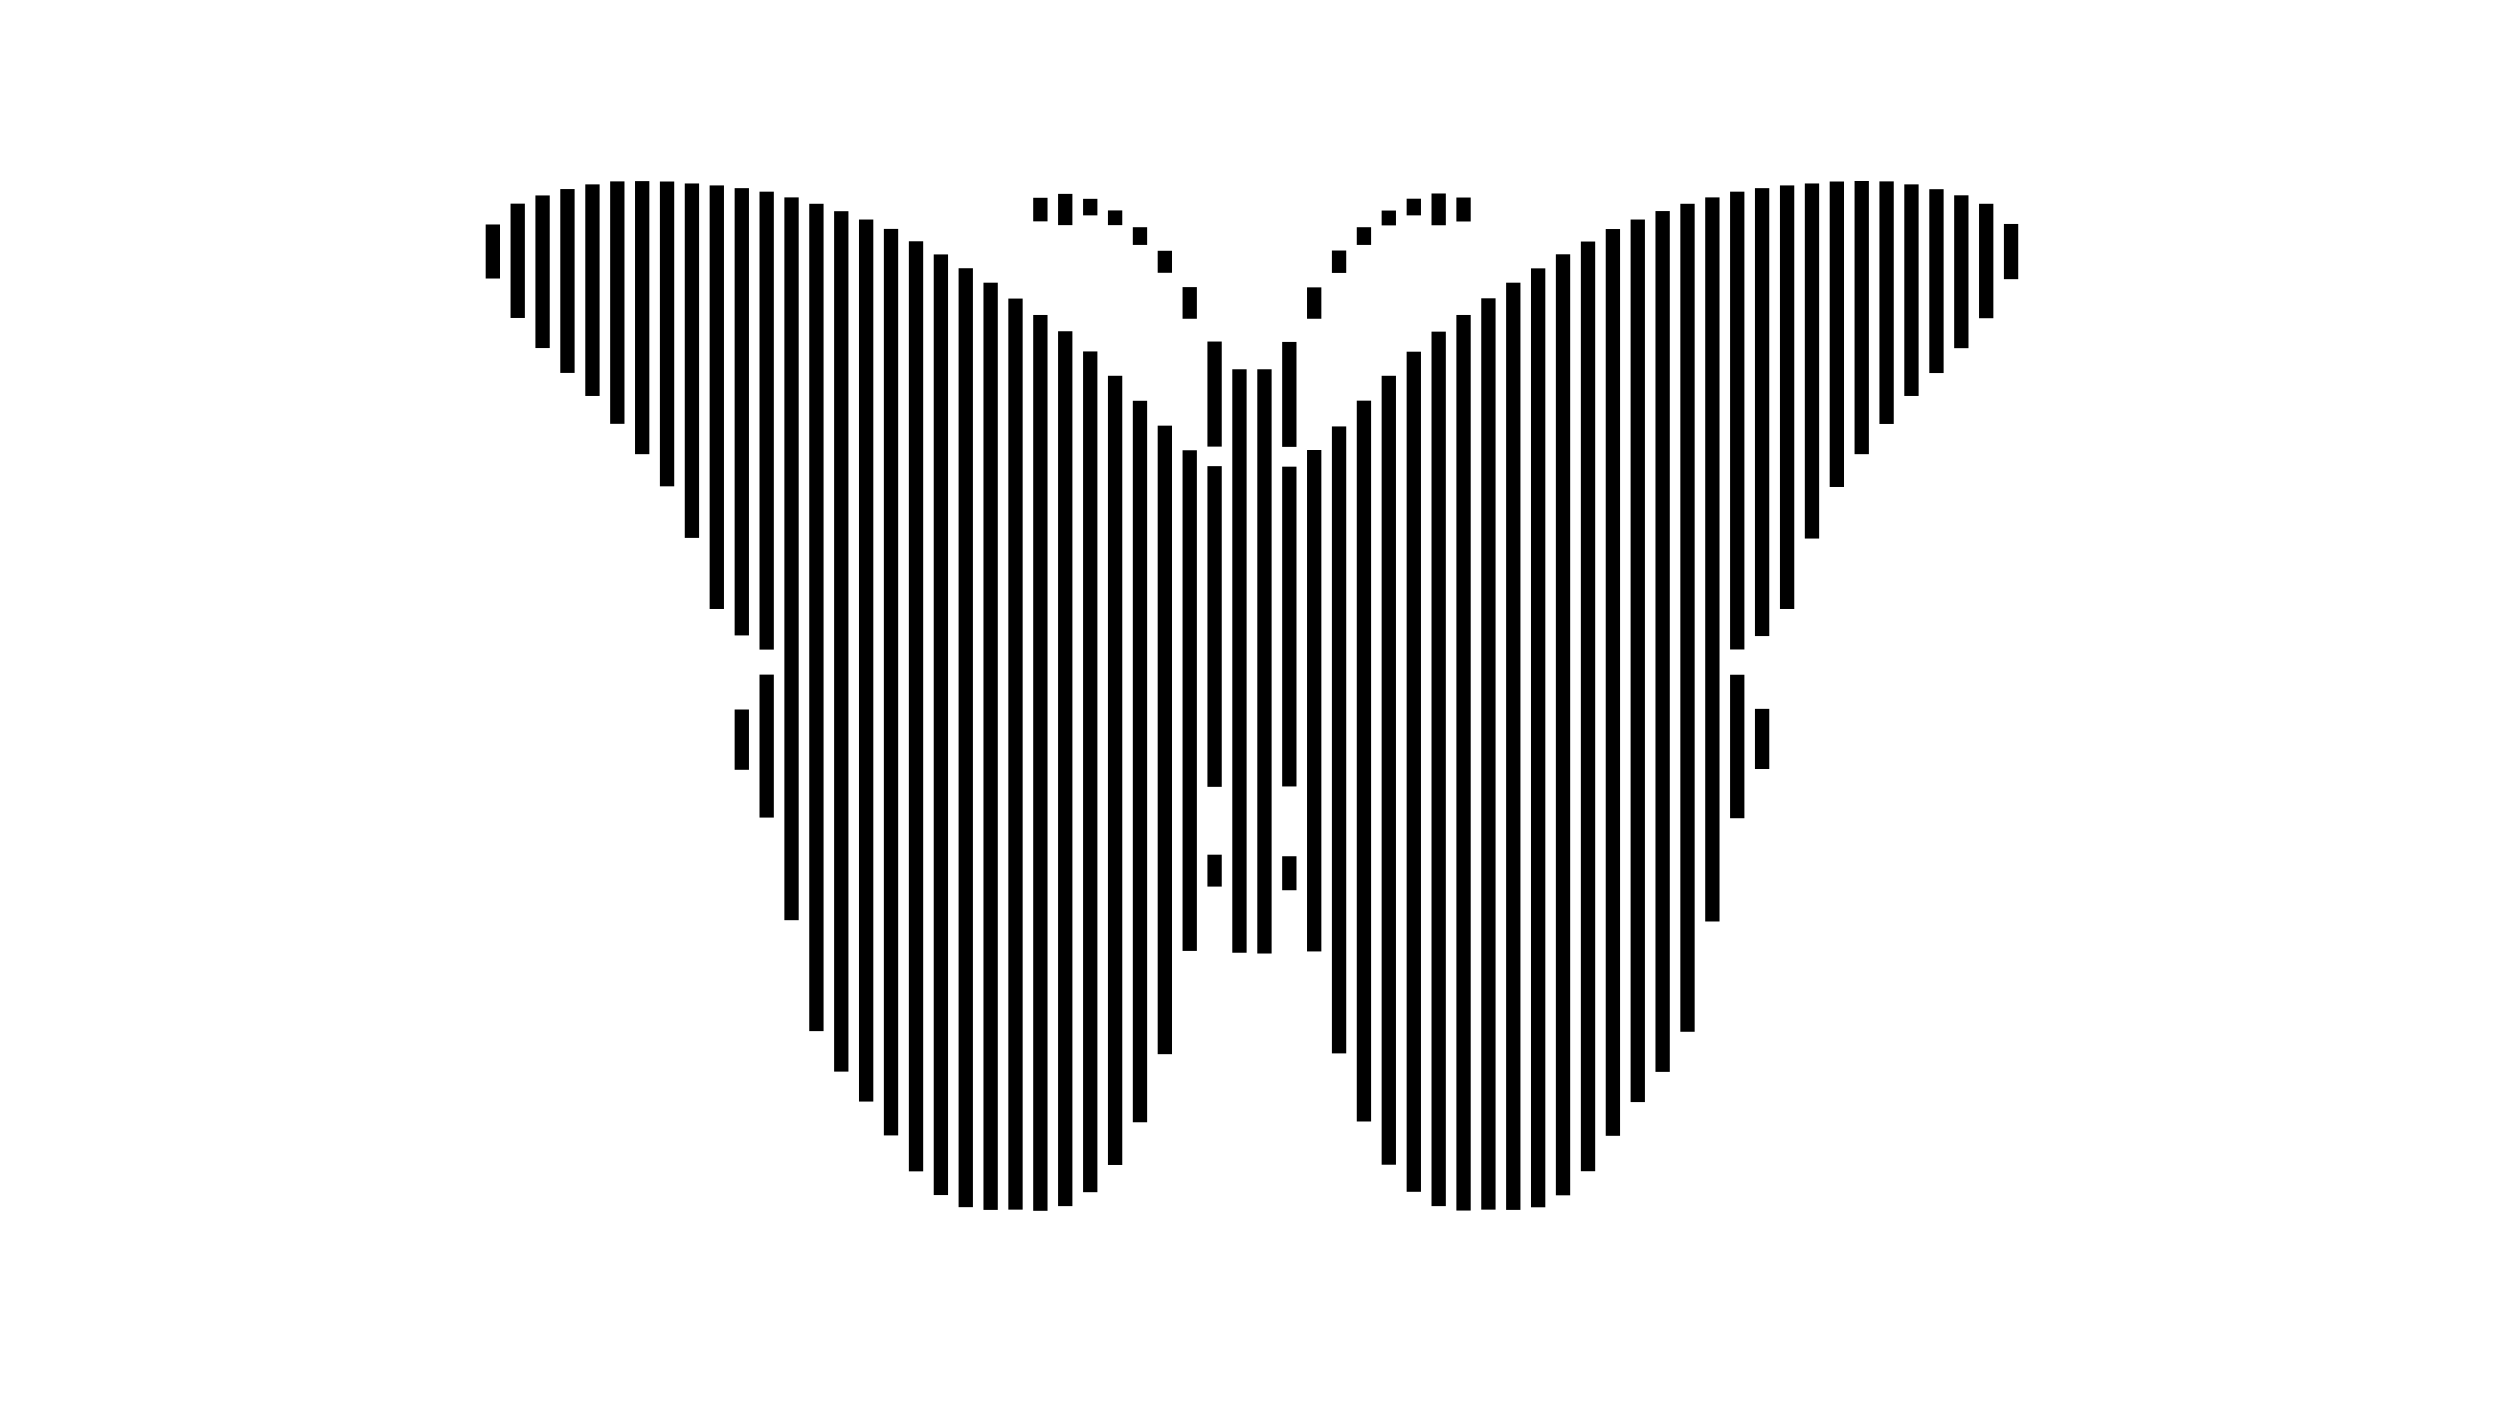 <?xml version='1.0' encoding='utf-8'?>
<svg xmlns="http://www.w3.org/2000/svg" version="1.1" x="0px" y="0px" viewBox="0 0 1920 1080" style="enable-background:new 0 0 1920 1080;"> <style type="text/css"> .st0{display:none;} .st1{display:inline;} .st2{fill:none;stroke:#000000;stroke-width:11;stroke-miterlimit:10;} </style> <g id="Layer_2" class="st0"> <g id="layer1" class="st1"> <g> <path d="M1547.9,193.1c-0.2,6.9-0.6,13.6-0.9,15c-0.3,1.3-1.3,3.6-2.5,6.2c-3,6.4-7.6,15-9.2,16.5c-1.3,1.3-4.8,6.4-4.8,7 c0,0.5-0.3,1-0.6,1.1c-0.4,0.1-2.3,2.4-4.2,5c-0.1,0.1-0.2,0.2-0.2,0.3c-4,5.5-12,15-19.1,23c-0.2,0.2-0.4,0.4-0.6,0.6 c-4.1,4.5-12.8,13.1-18.6,18.5c-2.8,2.6-4.9,4.5-5.6,4.8c-1.2,0.7-7.3,6.4-13.5,12.7c-7.1,7.1-14.6,14.9-15.7,16.6 c-0.9,1.4-2,2.9-3.5,4.9c-2.2,2.9-5.3,6.7-10.4,12.6c-2.6,2.9-6.3,7.5-8.7,10.7c-0.3,0.4-0.6,0.8-0.9,1.2 c-4.2,5.5-8,10.4-11,14.1c-3.6,4.3-5.7,7.2-7.2,9.9c-0.4,0.7-0.7,1.4-1,2.1c-1,2.2-5.4,11.2-9.6,20c-3.8,7.8-6.5,13.3-8.5,17.6 c-5.2,11.1-5.2,13.5-6.2,23.8c-0.2,2-1,5-1.9,6.8c-2.8,5.4-7,15-7.5,17.2c-0.3,1.2-1.8,3.7-3.4,6.3c-2.2,3.4-4.9,7-6.1,7.8 c-1,0.6-2.2,1.8-2.7,2.4c-2.3,2.6-8,8.5-10.3,10.6c-0.5,0.4-0.8,0.7-0.9,0.7c-0.2,0-1.6,0.9-3,1.9c-2.4,1.8-8.8,4.9-15.3,7.6 c-2.2,0.9-4.3,1.8-6.4,2.5c-3.5,1.3-6.5,2.5-6.8,2.7c-0.2,0.2,3.8,4.6,8.9,9.8c1.5,1.5,2.9,2.9,4.2,4.3c3.3,3.4,5.9,6.3,6.5,7 c0.7,1.1,2.8,3.6,4.6,5.6c2.6,2.8,4.7,6.4,8,13.6c0.5,1.1,1,2.2,1.5,3.5c1,2.4,1.3,5.7,1.3,16.2c0,7.2-0.3,13.3-0.7,13.5 c-0.4,0.3-1,3.6-1.3,7.5c-0.1,1.8-0.4,3.6-0.8,5.6c-1.8,8.8-6.3,19.3-12,27.3c-2.9,4.2-5.3,7.6-7.1,10.4 c-4.5,6.9-6.3,10.6-7.6,14.6c-0.4,1.4-1.7,5-2.8,8.2c-1.1,3-2.1,6.5-2.1,7.5c0,1-0.5,3.5-1.1,5.6c-2.2,7-2.9,11.7-3.4,23.7 c-0.3,7.9-1,14.4-2.2,19.7c-1.8,8.1-4.7,13.6-9,17.6c-3.2,3-6.1,4.7-10.1,5.6c-0.9,0.2-1.9,0.4-3,0.6c-4.4,0.6-4.5,2-0.1,7 c1.1,1.3,2.3,2.8,3.1,4.1c0.4,0.6,0.7,1.1,0.9,1.5c0.6,1.3,1.5,3.2,2.1,4.3c2.7,5.4,3.8,10.6,3.4,16.2c-0.6,8-1.8,14.8-3.3,18.6 c-0.6,1.8-1.2,3.8-1.3,4.6c0,0.5-0.6,2.1-1.8,4.6c-1.6,3.5-4.3,8.7-7.7,14.9c-2.3,4.2-5,8-8.5,11.5c-1.1,1.1-2,2.5-2,2.9 c0,0.3-0.4,0.8-0.9,1.5c-0.3,0.4-0.7,0.8-1.1,1.2c-1.1,1-2,2.2-2,2.6c0,0.3-1.4,2.1-3,3.8c-4.5,4.6-9,10.2-9,11 c0,0.4-1.3,2-2.9,3.5c-0.4,0.3-0.7,0.7-1.1,1.2c-1.3,1.4-2.7,3.2-3.4,4.3c-0.9,1.5-3.2,4.8-5.1,7.2c-3.9,5-6.1,8-10.6,14.4 c-0.3,0.4-0.6,0.8-0.9,1.2c-2.2,3-4.8,6.7-5.8,8.2c-1,1.4-2.9,4.4-4.2,6.7c-1.3,2.2-3.8,5.8-5.6,7.9c-0.8,0.9-1.7,2.1-2.7,3.2 c-1.1,1.4-2.2,2.7-2.9,3.7c-1.3,1.7-3.3,3.8-4.3,4.7c-1,0.9-2.8,2.5-4,3.6c-1.9,1.8-5.3,4.5-7.9,6.5c-1.8,1.3-3.2,2.3-3.5,2.3 c-0.3,0-2.8,1.3-5.5,2.9c-2.6,1.6-6.4,3.3-8.2,3.7c-0.6,0.1-1.2,0.3-1.9,0.4c-5.3,1-12.3,1.7-19.1,1.9c-1.4,0-2.8,0.1-4.2,0.1 c-1.9,0-3.7,0-5.4-0.1c-1.8-0.1-3.8-0.1-5.7-0.1c-1.3,0-2.7,0-3.9,0c-2.4,0.1-4.5,0.2-5.7,0.4c-3.1,0.5-5.2,0.7-7.4,0.7 c-1.7,0-3.5-0.1-6-0.4c-1.3-0.1-2.7-0.3-4.4-0.5c-5.6-0.7-10.5-1.7-14.7-3c-3-1-5.7-2.1-7.9-3.4c-2-1.2-4.9-2.9-6.4-3.8 c-1.1-0.6-2.8-2-4.8-3.8c-4.6-4.1-10.7-10.2-13.7-14c-1.5-1.9-3.7-4.7-5.5-6.9c-0.5-0.6-0.9-1.1-1.3-1.6 c-1.9-2.2-3.4-4.3-3.4-4.6s-1.8-3.4-3.8-6.9c-2.7-4.4-6.2-11-10.5-20.1c-1.2-2.4-2.4-5-3.7-7.8c-4.2-9.2-10-25.4-10-28.2 c0-0.9-0.5-2-1.1-2.5s-1.3-1.9-1.5-3.1c-0.3-1.3-1.2-4.7-2.8-10.7c-0.8-3-1.9-6.7-3.1-11c-1.4-4.7-1.6-6.1-4.3-19.2 c-1-4.6-2.4-10-3.1-12c-0.8-2-1.8-5.8-2.2-8.4c-0.5-2.6-1.4-7.1-2.2-10c-0.7-2.9-1.6-6.9-2-9c-0.4-2.2-1-4.3-1.4-4.8 c-0.2-0.4-0.5-1.9-0.8-3.9c-0.1-1-0.3-2-0.4-3.1c-0.6-7.1-0.9-8.5-2.6-18.4c-0.7-4.2-1.7-10.6-2.1-14.3c-0.4-3.7-1-7.3-1.4-8 c-0.4-0.7-1-4.2-1.3-7.9c-0.3-3.6-0.9-6.8-1.3-7c-0.4-0.2-0.7-2.4-0.7-4.8c0-2.5-0.4-5.1-0.8-6c-0.5-0.8-1-4.5-1.4-8.1 c-0.2-3.7-0.7-7-1-7.4c-0.4-0.5-0.9-4.1-1.2-8c-0.2-4-0.8-8.8-1.2-10.8s-1.1-6.5-1.6-10c-0.5-3.6-1.3-8.3-2.1-12.8 c-1.5-8.2-3.1-16-3.6-16.8c-0.3-0.5-0.8-2.2-1.1-4c-0.3-1.6-0.5-2.4-0.7-2.4c-0.1,0-0.3,0.3-0.5,0.8c-1.2,3-2.6,15.4-2,17.7 c0.3,1.3,0.9,5.8,1.2,9.9c0.4,4.2,0.9,8.5,1.2,9.6c0.2,1.1,0.8,5.4,1.2,9.6c0.7,7.4,2.2,17.7,3.9,26c0.1,0.8,0.3,1.9,0.4,3.3 c0.5,6.8,0.5,19.9,0,26c-0.1,1-0.2,1.7-0.3,2.3c-1.8,8.8-2.6,11.8-5.9,21.4c-3.9,11.4-5.6,15.1-8.6,19.8c-1,1.5-2.6,3.4-4.3,5.2 c-3.6,3.7-8,7.2-9.5,7.2c-1.7,0-5.8-3.6-9.6-7.9c-3-3.4-5.8-7.2-7.3-10.1c-2.5-5.2-8.5-22.8-10.9-32c-0.4-1.7-0.8-4.8-1-8.6 c-0.5-8.2-0.6-19.4,0-24.5c0.1-0.7,0.2-1.3,0.3-1.8c1.2-5.1,2.9-15.4,4.1-24.6c0.5-3.8,1-8.1,1.3-9.6c0.2-1.5,0.6-6.1,0.7-10 c0.2-4,0.8-8,1.3-9c0.8-1.7,0.7-4.9-0.6-16.1c-0.4-2.7-0.8-4.1-1.4-4.1c-0.3,0-0.7,0.6-1,1.7c-1.6,6-3.2,13.5-4.7,21.3 c-1.7,9.3-3.2,19-4.1,27.7c-0.2,1.8-0.7,5.7-1.2,8.8c-0.5,3-1.2,8.8-1.7,12.8c-0.5,3.9-1.2,7.5-1.6,7.9c-0.4,0.5-0.7,2.6-0.8,4.8 c0,2.2-0.3,5.8-0.8,8.1c-0.4,2.2-1,6-1.4,8.4c-0.5,2.4-1,5.3-1.3,6.4c-0.2,1.1-0.8,5.4-1.3,9.5c-0.5,4.1-1,7.9-1.4,8.4 c-0.6,0.9-2.1,10.8-3.3,21.3c-0.1,0.6-0.2,1.3-0.3,2c-0.4,2.7-0.9,5.3-1.3,6.3c-0.5,1.3-0.9,3.3-0.9,4.5s-0.3,2.5-0.7,3 c-0.7,0.7-1.7,5.2-3.4,15.1c-0.4,2.6-1.3,6.1-1.8,7.6s-1.6,5.7-2.4,9.2c-0.7,3.5-1.8,8.1-2.5,10.2c-0.6,2.1-1.1,4.3-1.1,5.1 c0,0.7-0.6,3-1.2,5c-0.6,2-1.5,5.1-1.9,6.9c-0.5,1.9-1.1,4.2-1.8,6.5c-1.6,5.8-3.5,11.8-4.2,13.5c-0.6,1.3-1.5,4.2-2.1,6.4 c-1,4-5.3,15.6-8,21.6c-0.8,1.7-2.9,6.4-4.8,10.8c-0.1,0.2-0.2,0.4-0.3,0.6c-2.1,4.6-5.1,10.6-6.9,13.3c-1.8,2.8-3.2,5.3-3.2,5.5 s-1.4,2.6-3,5.2c-1.5,2.4-3.5,5.2-5.8,8.1c-6.1,7.9-14.2,16.8-19.1,20.9c-1.2,1-2.2,1.7-2.9,2.1c-1.3,0.7-2.8,1.8-3.4,2.4 c-0.6,0.6-3,2-5.2,3.2c-2.3,1.2-4.9,2.2-7.5,3.1c-5.9,2-12.6,3.2-19.1,3.6c-1.5,0.1-2.9,0.1-4.3,0.1c-3.2,0-6.2-0.2-9.2-0.7 c-1.2-0.2-3.2-0.3-5.6-0.4c-1.3,0-2.7,0-4.1,0c-2,0-4,0-5.9,0.1c-1.8,0.1-3.7,0.1-5.5,0.1c-1.2,0-2.4,0-3.7-0.1 c-7.1-0.2-13.9-0.9-19.1-2c-3.5-0.7-6.2-1.6-7.8-2.7c-1.5-0.9-4.5-2.5-6.7-3.7c-1-0.5-2.7-1.6-4.6-3c-4.1-3-9.3-7.3-12.4-10.5 c-1.4-1.4-4.1-4.6-6.7-7.7c-3.2-3.9-6.3-7.8-6.3-8.2c0-0.5-0.8-2-1.8-3.3c-1-1.4-2.2-3.1-2.6-3.9c-1.1-1.7-5.1-7.5-8.4-12.1 c-1-1.4-1.9-2.6-2.7-3.6c-1.8-2.3-3.6-4.9-4.1-5.5c-1.4-2.1-10.6-14.9-11.8-16.2c-0.1-0.1-0.3-0.4-0.6-0.7c-1-1.2-3-3.6-4.8-6 c-2.4-3-6.8-8.2-9.8-11.6c-1.9-2.1-3.5-4.1-4.5-5.4c-0.6-0.7-0.9-1.2-0.9-1.3c0-0.4-1.8-2.7-3.9-5.2c-2.2-2.5-4.9-6.4-6.1-8.6 c-1.1-2.2-3.4-6.3-5-9.2c-1.2-2.2-2.3-4.5-3.2-6.9c-3.1-7.7-5-16.4-5.5-24.7c-0.4-6.8-0.2-10.6,0.5-12.8c1.1-3.5,2.9-7.6,5-11.1 c1.2-2.1,2.5-4.1,3.8-5.6c4.1-4.9,4.1-6.1,0.2-6.1c-1.3,0-2.7-0.2-4-0.6c-6.4-1.7-13-7.1-15.8-13.4c-1.4-3.1-2.5-6.8-3.3-10.8 c-0.8-3.9-1.3-8-1.5-12.4c-0.6-13.7-2.6-28.3-4.2-31.3c-0.6-1-1-2.8-1-4.1c0-1.3-1-4.8-2.1-7.8c-1.1-3-2.3-6.6-2.7-7.9 c-1.1-4.3-3.8-9.5-7.6-15.2c0,0,0,0,0-0.1c-2.1-3.1-4-5.7-4.3-5.9c-1.8-1.5-8-12.6-11.2-20.2c-2-4.8-3-7.7-3.6-10.6 c-0.3-1.6-0.5-3.3-0.7-5.3c-0.3-3.7-0.9-8-1.4-9.5c-1.2-4.2-1-24.5,0.3-27.4c0.3-0.8,1-2.3,1.7-4.1c0.6-1.3,1.2-2.8,1.8-4.1 c2.5-5.7,7.8-12.7,17.3-22.7c2.6-2.7,5.5-5.7,8.8-8.9c2.5-2.4,4.5-4.5,4.5-4.8c0-0.6-5.8-3.2-7.1-3.2c-0.4,0-3.2-1.1-6.1-2.3 c-2.5-1.1-5.1-2.3-6.8-3.2c-0.6-0.3-2.8-1.4-4.8-2.5c-2.2-1.2-5-3.1-7.6-5.2c-2.5-2-4.7-4-6-5.6c-1-1.3-3.5-3.8-5.4-5.6 c-2.9-2.6-5.7-6-7.6-9.1c-0.9-1.5-1.7-2.8-2.1-4.1c-1.3-3.4-4.2-9.8-7.4-16.8c-1.4-2.9-2.8-7.3-3.1-10 c-1.5-11.5-2.1-13.8-4.1-18.2c-1.2-2.6-2.2-4.8-2.2-5c0,0-0.1-0.2-0.2-0.5c-0.8-1.9-4.2-8.8-8.1-16.9c-4.6-9.4-9-18.4-9.8-20.1 c-0.4-0.9-0.8-1.8-1.3-2.6c-1.5-2.8-3.6-5.6-8.7-11.6c-2.9-3.4-7-8.6-9.2-11.4c-0.4-0.5-0.8-1-1.3-1.6c-2.4-3-6-7.5-8.8-10.7 c-4.5-5.4-8-9.7-10.4-12.7c-2.1-2.7-3.2-4.4-3.2-4.8c0-0.5-8.1-8.8-15.9-16.5c-6.3-6.2-12.4-12.1-13.7-13 c-0.7-0.5-2.8-2.3-5.4-4.7c-3.7-3.4-8.4-7.9-12.1-11.6c-2-2-4.5-4.7-7-7.5c-2.9-3.2-5.8-6.6-7.9-9.2c-2.2-2.8-5.5-6.9-7.4-9.1 c-0.9-1.1-2.3-2.8-3.8-4.8c-1.5-2-3.2-4.3-4.6-6.3c-2.7-3.8-5.2-7-5.5-7c-0.4,0-0.6-0.4-0.6-1c0-0.5-0.6-1.5-1.2-2.2 c-1.3-1.4-4.8-8.4-7.2-13.8c-1.2-2.8-2.2-5.2-2.3-6.3c-0.3-1.7-0.6-8.9-0.6-16.1c-0.1-10.1,0.2-13.8,1.2-16 c0.3-0.8,1-1.9,1.7-3.1c2.6-4.1,6.8-9.4,7.7-9.4c0.4,0,1.8-0.7,3.1-1.6c4.5-3,6.2-4.1,8.3-4.9c0.6-0.3,1.3-0.5,2-0.7 c2-0.6,3.9-1.4,4.4-1.8c0.4-0.3,1.4-0.6,2.2-0.6c1.5,0,8.3-2.1,10.2-3.1c0.1,0,0.2-0.1,0.3-0.1c0.8-0.4,2.4-0.9,3.7-1.1 c1.5-0.2,3.9-0.9,5.2-1.2c2.4-0.7,6.1-1.6,10.2-2.5c6.5-1.4,14-2.9,18.8-3.6c0.1,0,0.2,0,0.4,0c4.6-0.6,9.9-1.5,11.9-1.8 c1.1-0.2,3.7-0.4,7.2-0.5c4.5-0.1,10.4-0.2,16.5-0.2c0.9,0,1.7,0,2.6,0c7,0,14,0.1,19.1,0.3c2.6,0.1,4.8,0.2,6.1,0.4 c3.8,0.5,9.4,0.9,13,1.1c0.2,0,0.4,0,0.6,0c4.5,0.3,11.6,0.8,18.5,1.5c8.2,0.8,16.2,1.6,19.1,2.1c0,0,0,0,0,0 c2.6,0.5,7.8,1.2,11.6,1.6c2.6,0.3,5.5,0.8,7.5,1.2c0.9,0.2,1.6,0.3,2,0.4c5.6,1.6,10.1,2.6,14,3.3c0.8,0.1,1.9,0.4,3.1,0.6 c1.9,0.4,4.1,0.9,5.7,1.4c2.6,0.7,6.1,1.7,7.6,2c1.4,0.3,3.2,0.8,5.8,1.6c2.3,0.7,5.3,1.6,9.4,2.8c3.9,1.2,6.9,2.1,9.7,2.9 c2.3,0.7,4.4,1.3,6.7,1.9c2.6,0.7,5.5,1.6,6.4,2c1.8,0.8,3.9,1.6,6,2.5c7.6,3.1,16.2,6.3,16.8,6.3c0.2,0,1,0.3,2.3,0.9 c3.6,1.6,10.8,5.2,19.1,9.5c6.2,3.2,12.9,6.8,19.1,10.1c5.7,3.1,11,6,15,8.3c1.1,0.6,2.6,1.4,4.1,2.3c1.6,0.9,3.3,1.9,4.7,2.6 c3.8,2.1,7.4,4.1,14.4,8.6c3.5,2.2,8,5,13.8,8.7c1.6,1,3.5,2.2,5.3,3.4c6.3,4.1,12.9,8.4,13.2,8.8c0.2,0.2,1.1,0.8,2,1.4 c1.2,0.8,2.5,1.6,3.9,2.4c6.5,4.1,13.7,8.8,14.4,9.4c0.6,0.5,2.2,1.8,3.8,2.5c0.3,0.2,0.6,0.3,0.9,0.5c1.4,0.8,3.1,2,4.1,2.9 c2.7,2.3,8.8,7.4,14.5,12.2c0.1,0.1,0.3,0.3,0.5,0.4c2.4,2.1,9.8,9.4,19.1,18.7c4.5,4.5,9.5,9.5,14.6,14.6 c1.5,1.6,3.1,3.1,4.5,4.6c7.3,7.3,13.6,13.7,19.1,19.2c8,8,14.3,14.2,19.1,18.9c7.9,7.7,12.2,11.4,14.4,13c1.1,0.8,2,1.2,2.7,1.2 c0.8,0,1.4-0.6,2-2c0.4-0.9,0.7-2,1.1-3.6c0.9-3.6,0.9-5,0.1-7.8c-0.4-1.4-0.8-2.6-1.1-3.7c-1.8-5.5-3.3-8.3-8.1-16.7 c-5.5-9.5-4.7-19.1,2.2-26.4c3.1-3.3,3.2-3.4,2.7-7.5c-0.3-2.3-0.9-4.6-1.4-5c-0.4-0.4-0.8-1.7-0.8-2.7c0-1.8-1.5-7.2-3.3-11.8 c-0.3-0.9-1.1-3.2-1.8-5.2c-2.4-7.3-3.8-11-6-16.4c-0.8-1.9-1.8-4.4-2.7-6.5c-0.6-1.3-1-2.6-1.4-3.5 c-2.5-6.4-12.4-24.5-16.1-29.6c-0.5-0.7-1.1-1.5-1.6-2.2c-4.7-6.3-10-12.6-14-16.5c-1.7-1.7-3.5-3.4-5.2-4.9 c-4.1-3.8-7.5-6.7-8-6.7c-0.3,0-1.4-0.9-2.4-2s-2.3-2-2.8-2c-0.6,0-1.6-0.7-2.4-1.6c-0.8-0.8-2-1.8-3.5-2.8 c-5.4-3.4-14.3-7-19.1-7.6c-0.4-0.1-0.8-0.1-1.1-0.1c-1.7,0-4.3,0.8-6,1.7c-1.7,1-4.5,2.6-6.2,3.5c-1.9,1.1-3.8,1.9-5.8,2.4 c-2,0.5-4,0.8-5.9,0.8c-1.4,0-2.7-0.1-4-0.4c-3.9-0.9-6.8-1.9-9.2-3.3c-1.2-0.7-2.3-1.5-3.2-2.5c-2.2-2.1-2.6-3-2.6-6.1 c0.1-3.6,1.6-6.2,5.9-9.5c0.4-0.3,0.8-0.6,1.3-1c2.7-1.9,3.3-2,15.3-2c0.9,0,1.7,0,2.5,0c7.2,0,10.5,0.4,11.1,1 c0.5,0.6,1.7,1,2.6,1c0.7,0,2.7,0.7,5.3,1.8c5.1,2.1,12.9,5.7,19.1,8.9c4.8,2.5,8.7,4.7,9.9,5.7c1,0.9,3.8,3,6.2,4.8 c1,0.7,2,1.5,3.1,2.3c6.3,5,13.2,11.5,19.1,18.2c4.1,4.5,7.7,9,10.4,13c2.5,3.7,5.6,9,8.7,14.9c3.5,6.6,7.1,13.9,9.7,20 c1,2.4,3.3,7.6,5,11.6c1.8,3.9,3.4,7.9,3.8,8.8c0.1,0.3,0.3,0.8,0.5,1.4c1,2.4,2.6,6.8,3.5,9c1.7,4.4,3.5,9,4.5,11.4 c0.6,1.4,1.1,2.9,1.1,3.4c0,0.6,0.5,0.8,1.4,0.8c1.3,0,3.2-0.6,5-1.8c1.2-0.7,2.1-1.2,3.7-1.4c1.8-0.3,4.5-0.3,9.5-0.3 c5,0,7.7,0,9.6,0.3c1.6,0.3,2.6,0.7,3.9,1.4c1.9,1.1,3.1,1.8,4.1,1.8c1.3,0,2.1-1.2,3.1-3.7c0.9-2.1,2.4-6.1,3.5-9 c1.5-4,3-7.8,4.5-11.5c6.9-17,13-30.7,19.1-41.9c6.3-11.6,12.5-20.7,19.1-28.3c2.3-2.7,4.7-5.2,7.2-7.5c6-5.7,8.3-7.7,11.9-10.4 c1-0.7,2-1.5,3.3-2.5c2.3-1.7,4.9-3.7,5.7-4.5c1-1,4.7-3.1,10.1-5.9c3.4-1.7,7.5-3.7,12-5.8c2.7-1.3,5.4-2.5,7.1-3.3 c0.9-0.5,1.6-0.8,1.9-0.9c0.8-0.4,2-0.7,2.6-0.7c0.7,0,3-0.6,5.2-1.3c2.3-0.7,4.8-1,9.3-1h0.1c1.4,0,2.9,0,4.7,0.1 c8.9,0.3,11.2,0.5,14.4,3c0.8,0.7,1.7,1.5,2.8,2.6c2.7,2.7,3,3.5,3,6.9c0,3.3-0.4,4.2-2.6,6.3c-1.1,1-2.2,1.9-3.3,2.6 c-2.2,1.4-4.8,2.4-8.6,3.3c-1.4,0.3-2.9,0.5-4.5,0.5c-2,0-4.1-0.3-6-0.8c-1.8-0.5-3.5-1.2-5-2.1c-1.3-0.8-4-2.3-6-3.5 c-2.3-1.3-4.5-2-7-2c-0.4,0-0.7,0-1.1,0c-3.3,0.3-7.3,1.7-12.8,4.3c-2.6,1.3-4.4,2.2-6.3,3.4c-1.8,1.2-3.8,2.6-6.8,4.9 c-4.4,3.4-8.5,6.7-12.3,10.1c-7.3,6.6-13.5,13.6-19.1,21.5c-4.9,6.9-9.4,14.7-13.8,23.7c-1.8,3.8-3.7,7.5-4,8.4 c-0.3,0.6-0.8,1.8-1.3,3.1c-0.2,0.6-0.5,1.2-0.7,1.7c-1.8,4.3-6.4,17-8.9,24.4c-1.1,3.3-2.6,7.2-3.1,8.6 c-0.6,1.4-1.1,3.4-1.1,4.4c0,1-0.6,3.2-1.2,5c-1.8,5.2-1.5,7.4,1.8,10.9c4.3,4.7,5.2,6.8,5.6,13.5c0.3,6.3-0.2,8.3-4.2,14.8 c-3.6,5.8-6,10.7-7.3,15.2c-1.4,4.7-1.6,8.9-0.7,13c0.2,0.9,0.4,1.6,0.7,2.2c0.5,1.2,1.3,1.7,2.2,1.7c0.5,0,1.1-0.2,1.7-0.5 c1-0.6,6.9-5.8,13-11.8c0.7-0.7,1.5-1.4,2.2-2.1c5.4-5.2,10.3-9.8,11.5-10.7c1.4-1.1,2.9-2.8,3.4-3.8c0.4-1,1.9-2.4,3.3-3.1 c0.3-0.2,0.6-0.4,0.9-0.6c0.8-0.6,1.5-1.3,1.5-1.8c0-0.6,1.5-2.4,3.4-4c1.8-1.6,3.6-3.2,3.8-3.5c0.5-0.6,4.7-4.8,10.4-10.5 c5.6-5.6,12.7-12.7,19.1-19c9.2-9.1,17-16.8,17.7-17.4c0.3-0.2,0.8-0.6,1.4-1.1c1.6-1.3,4-3.3,6.2-5.3c3-2.6,6.4-5.5,7.5-6.2 c0.9-0.7,3.2-2.3,5.4-3.9c0.5-0.3,0.9-0.7,1.4-1c2.6-1.9,7.5-5.2,10.8-7.3c2-1.3,4.4-2.8,6.9-4.5c8.2-5.3,17.5-11.5,17.9-11.9 c0.1-0.1,0.6-0.4,1.3-0.9c0.8-0.5,2-1.2,3.1-1.9c2.2-1.3,6.2-3.8,8.8-5.5c2.1-1.4,5-3.3,7.2-4.6c0.6-0.4,1.2-0.7,1.6-1 c2.2-1.3,4.5-2.7,5.3-3.2c0.7-0.4,3.8-2.2,6.8-3.8c1.6-0.9,3.5-2,5.4-3c1.7-1,3.3-1.9,4.5-2.6c6-3.5,10.4-6,14.6-8.3 c3.9-2.1,7.6-4,12.2-6.3c2.8-1.4,5-2.6,6.9-3.5c4.5-2.3,7-3.6,9.5-5.1c2.1-1.1,6.4-3.1,9.6-4.5c1.6-0.6,2.9-1.1,3.5-1.3 c1.4-0.3,3.5-1.1,4.8-1.8c2-0.9,6.1-2.5,10.8-4.2c6.5-2.4,14.2-5,19.1-6.5c0.3-0.1,0.6-0.2,0.9-0.3c2.4-0.6,6.4-1.8,8.8-2.6 c4-1.2,7-2.2,9.4-2.9c2.5-0.7,4.3-1.2,5.8-1.5c1.5-0.3,5.7-1.4,9.1-2.3c1.5-0.4,2.9-0.8,4.2-1c1.8-0.4,3.2-0.6,3.7-0.6 c0.9,0,3.6-0.6,6.1-1.3c4.5-1.3,7-2,9.3-2.5c2.2-0.5,4.2-0.8,7.5-1.1c3.8-0.4,8.9-1.1,11.6-1.5c0,0,0,0,0,0 c3.3-0.5,11.1-1.4,19.1-2.1c6.5-0.6,13.1-1.1,17.3-1.4c0.6,0,1.2-0.1,1.8-0.1c3.8-0.2,9.2-0.7,13-1.1c1.5-0.2,3.7-0.3,6.1-0.4 c5.3-0.2,12.2-0.4,19.1-0.4c0.8,0,1.6,0,2.4,0c6.2,0,12.1,0.1,16.7,0.3c3.3,0.1,5.8,0.3,7.2,0.5c2.9,0.4,6.3,1,7.6,1.1 c1.2,0.2,2.7,0.4,4.3,0.6c5.6,0.9,13.2,2.4,19.1,3.7c0.6,0.1,1.2,0.3,1.8,0.4c10.2,2.4,14.5,3.4,17.4,4.3c1.7,0.6,3,1.1,4.6,1.8 c0.9,0.4,3,1,4.8,1.4c2.9,0.7,6.6,2,9.7,3.3c1.6,0.7,3,1.4,4.1,2c1.4,0.9,4.2,2.6,6.1,3.8c3,1.7,6.5,5.7,8.9,9.7 c1,1.7,1.9,3.4,2.4,5C1547.9,179.8,1548.1,183.2,1547.9,193.1z"/> </g> </g> </g> <g id="Layer_1"> <g> <line class="st2" x1="378.5" y1="213.9" x2="378.5" y2="172.4"/> <line class="st2" x1="397.6" y1="244.2" x2="397.6" y2="156.4"/> <line class="st2" x1="416.7" y1="267.3" x2="416.7" y2="150.1"/> <line class="st2" x1="435.8" y1="286.4" x2="435.8" y2="145.2"/> <line class="st2" x1="455" y1="304.1" x2="455" y2="141.6"/> <line class="st2" x1="474.1" y1="325.5" x2="474.1" y2="139.3"/> <line class="st2" x1="493.2" y1="348.8" x2="493.2" y2="139.1"/> <line class="st2" x1="512.3" y1="373.5" x2="512.3" y2="139.4"/> <line class="st2" x1="531.4" y1="413.1" x2="531.4" y2="140.9"/> <line class="st2" x1="550.5" y1="467.7" x2="550.5" y2="142.4"/> <line class="st2" x1="569.7" y1="591.2" x2="569.7" y2="544.9"/> <line class="st2" x1="569.7" y1="488" x2="569.7" y2="144.5"/> <line class="st2" x1="588.8" y1="627.9" x2="588.8" y2="518.1"/> <line class="st2" x1="588.8" y1="498.9" x2="588.8" y2="147.2"/> <line class="st2" x1="607.9" y1="706.7" x2="607.9" y2="151.6"/> <polyline class="st2" points="627,156.5 627,731 627,743.2 627,791.9 "/> <line class="st2" x1="646.1" y1="823" x2="646.1" y2="162.2"/> <line class="st2" x1="665.2" y1="846" x2="665.2" y2="168.6"/> <line class="st2" x1="684.3" y1="872" x2="684.3" y2="175.8"/> <line class="st2" x1="703.5" y1="899.6" x2="703.5" y2="185.3"/> <line class="st2" x1="722.6" y1="917.8" x2="722.6" y2="195.4"/> <line class="st2" x1="741.7" y1="927.1" x2="741.7" y2="206"/> <line class="st2" x1="760.8" y1="929.2" x2="760.8" y2="217.1"/> <line class="st2" x1="779.9" y1="929" x2="779.9" y2="229.3"/> <line class="st2" x1="799" y1="929.9" x2="799" y2="241.9"/> <line class="st2" x1="799" y1="170" x2="799" y2="151.9"/> <line class="st2" x1="818.1" y1="926.3" x2="818.1" y2="254.4"/> <line class="st2" x1="818.1" y1="172.9" x2="818.1" y2="148.9"/> <line class="st2" x1="837.3" y1="915.6" x2="837.3" y2="269.9"/> <line class="st2" x1="837.3" y1="165.4" x2="837.3" y2="152.7"/> <line class="st2" x1="856.4" y1="894.7" x2="856.4" y2="288.6"/> <line class="st2" x1="856.4" y1="172.9" x2="856.4" y2="161.6"/> <line class="st2" x1="875.5" y1="188.1" x2="875.5" y2="174.5"/> <line class="st2" x1="875.5" y1="861.9" x2="875.5" y2="307.8"/> <line class="st2" x1="894.6" y1="209.5" x2="894.6" y2="192.6"/> <line class="st2" x1="894.6" y1="809.6" x2="894.6" y2="326.9"/> <line class="st2" x1="913.7" y1="244.8" x2="913.7" y2="220.5"/> <line class="st2" x1="913.7" y1="730.3" x2="913.7" y2="345.8"/> <line class="st2" x1="932.8" y1="604.3" x2="932.8" y2="358"/> <line class="st2" x1="932.8" y1="680.9" x2="932.8" y2="656.4"/> <line class="st2" x1="932.8" y1="343" x2="932.8" y2="262.3"/> <line class="st2" x1="951.9" y1="731.7" x2="951.9" y2="283.6"/> <line class="st2" x1="971.1" y1="732.3" x2="971.1" y2="283.6"/> <line class="st2" x1="990.2" y1="604" x2="990.2" y2="358.4"/> <line class="st2" x1="990.2" y1="683.7" x2="990.2" y2="657.6"/> <line class="st2" x1="990.2" y1="343.2" x2="990.2" y2="262.6"/> <line class="st2" x1="1009.3" y1="730.7" x2="1009.3" y2="345.6"/> <line class="st2" x1="1009.3" y1="244.8" x2="1009.3" y2="220.7"/> <line class="st2" x1="1028.4" y1="809" x2="1028.4" y2="327.5"/> <line class="st2" x1="1028.4" y1="209.6" x2="1028.4" y2="192.4"/> <line class="st2" x1="1047.5" y1="861.3" x2="1047.5" y2="307.7"/> <line class="st2" x1="1047.5" y1="188.1" x2="1047.5" y2="174.5"/> <line class="st2" x1="1066.6" y1="894.5" x2="1066.6" y2="288.6"/> <line class="st2" x1="1066.6" y1="173.1" x2="1066.6" y2="161.7"/> <line class="st2" x1="1085.8" y1="915.3" x2="1085.8" y2="270.1"/> <line class="st2" x1="1085.8" y1="165.4" x2="1085.8" y2="152.6"/> <line class="st2" x1="1104.9" y1="926.3" x2="1104.9" y2="254.7"/> <line class="st2" x1="1104.9" y1="173" x2="1104.9" y2="148.6"/> <line class="st2" x1="1124" y1="929.7" x2="1124" y2="241.9"/> <line class="st2" x1="1124" y1="170.1" x2="1124" y2="151.7"/> <line class="st2" x1="1143.1" y1="929" x2="1143.1" y2="229.1"/> <line class="st2" x1="1162.2" y1="929.2" x2="1162.2" y2="217.1"/> <line class="st2" x1="1181.3" y1="927.2" x2="1181.3" y2="206.1"/> <line class="st2" x1="1200.4" y1="918" x2="1200.4" y2="195.3"/> <line class="st2" x1="1219.6" y1="899.5" x2="1219.6" y2="185.5"/> <line class="st2" x1="1238.7" y1="872.3" x2="1238.7" y2="175.9"/> <line class="st2" x1="1257.8" y1="846.4" x2="1257.8" y2="168.6"/> <line class="st2" x1="1276.9" y1="823.2" x2="1276.9" y2="162.1"/> <polyline class="st2" points="1296,156.5 1296,730.9 1296,742.5 1296,792.4 "/> <line class="st2" x1="1315.1" y1="707.7" x2="1315.1" y2="151.6"/> <line class="st2" x1="1334.2" y1="628.4" x2="1334.2" y2="518.2"/> <line class="st2" x1="1334.2" y1="498.8" x2="1334.2" y2="147.2"/> <line class="st2" x1="1353.3" y1="590.6" x2="1353.3" y2="544.4"/> <line class="st2" x1="1353.3" y1="488.5" x2="1353.3" y2="144.5"/> <line class="st2" x1="1372.5" y1="467.7" x2="1372.5" y2="142.4"/> <line class="st2" x1="1391.6" y1="413.6" x2="1391.6" y2="140.9"/> <line class="st2" x1="1410.7" y1="374" x2="1410.7" y2="139.4"/> <line class="st2" x1="1429.8" y1="348.8" x2="1429.8" y2="139"/> <line class="st2" x1="1448.9" y1="325.6" x2="1448.9" y2="139.3"/> <line class="st2" x1="1468" y1="304.1" x2="1468" y2="141.6"/> <line class="st2" x1="1487.2" y1="286.5" x2="1487.2" y2="145.3"/> <line class="st2" x1="1506.3" y1="267.4" x2="1506.3" y2="150"/> <line class="st2" x1="1525.4" y1="244.4" x2="1525.4" y2="156.5"/> <line class="st2" x1="1544.5" y1="214.4" x2="1544.5" y2="172"/> </g> </g> </svg>